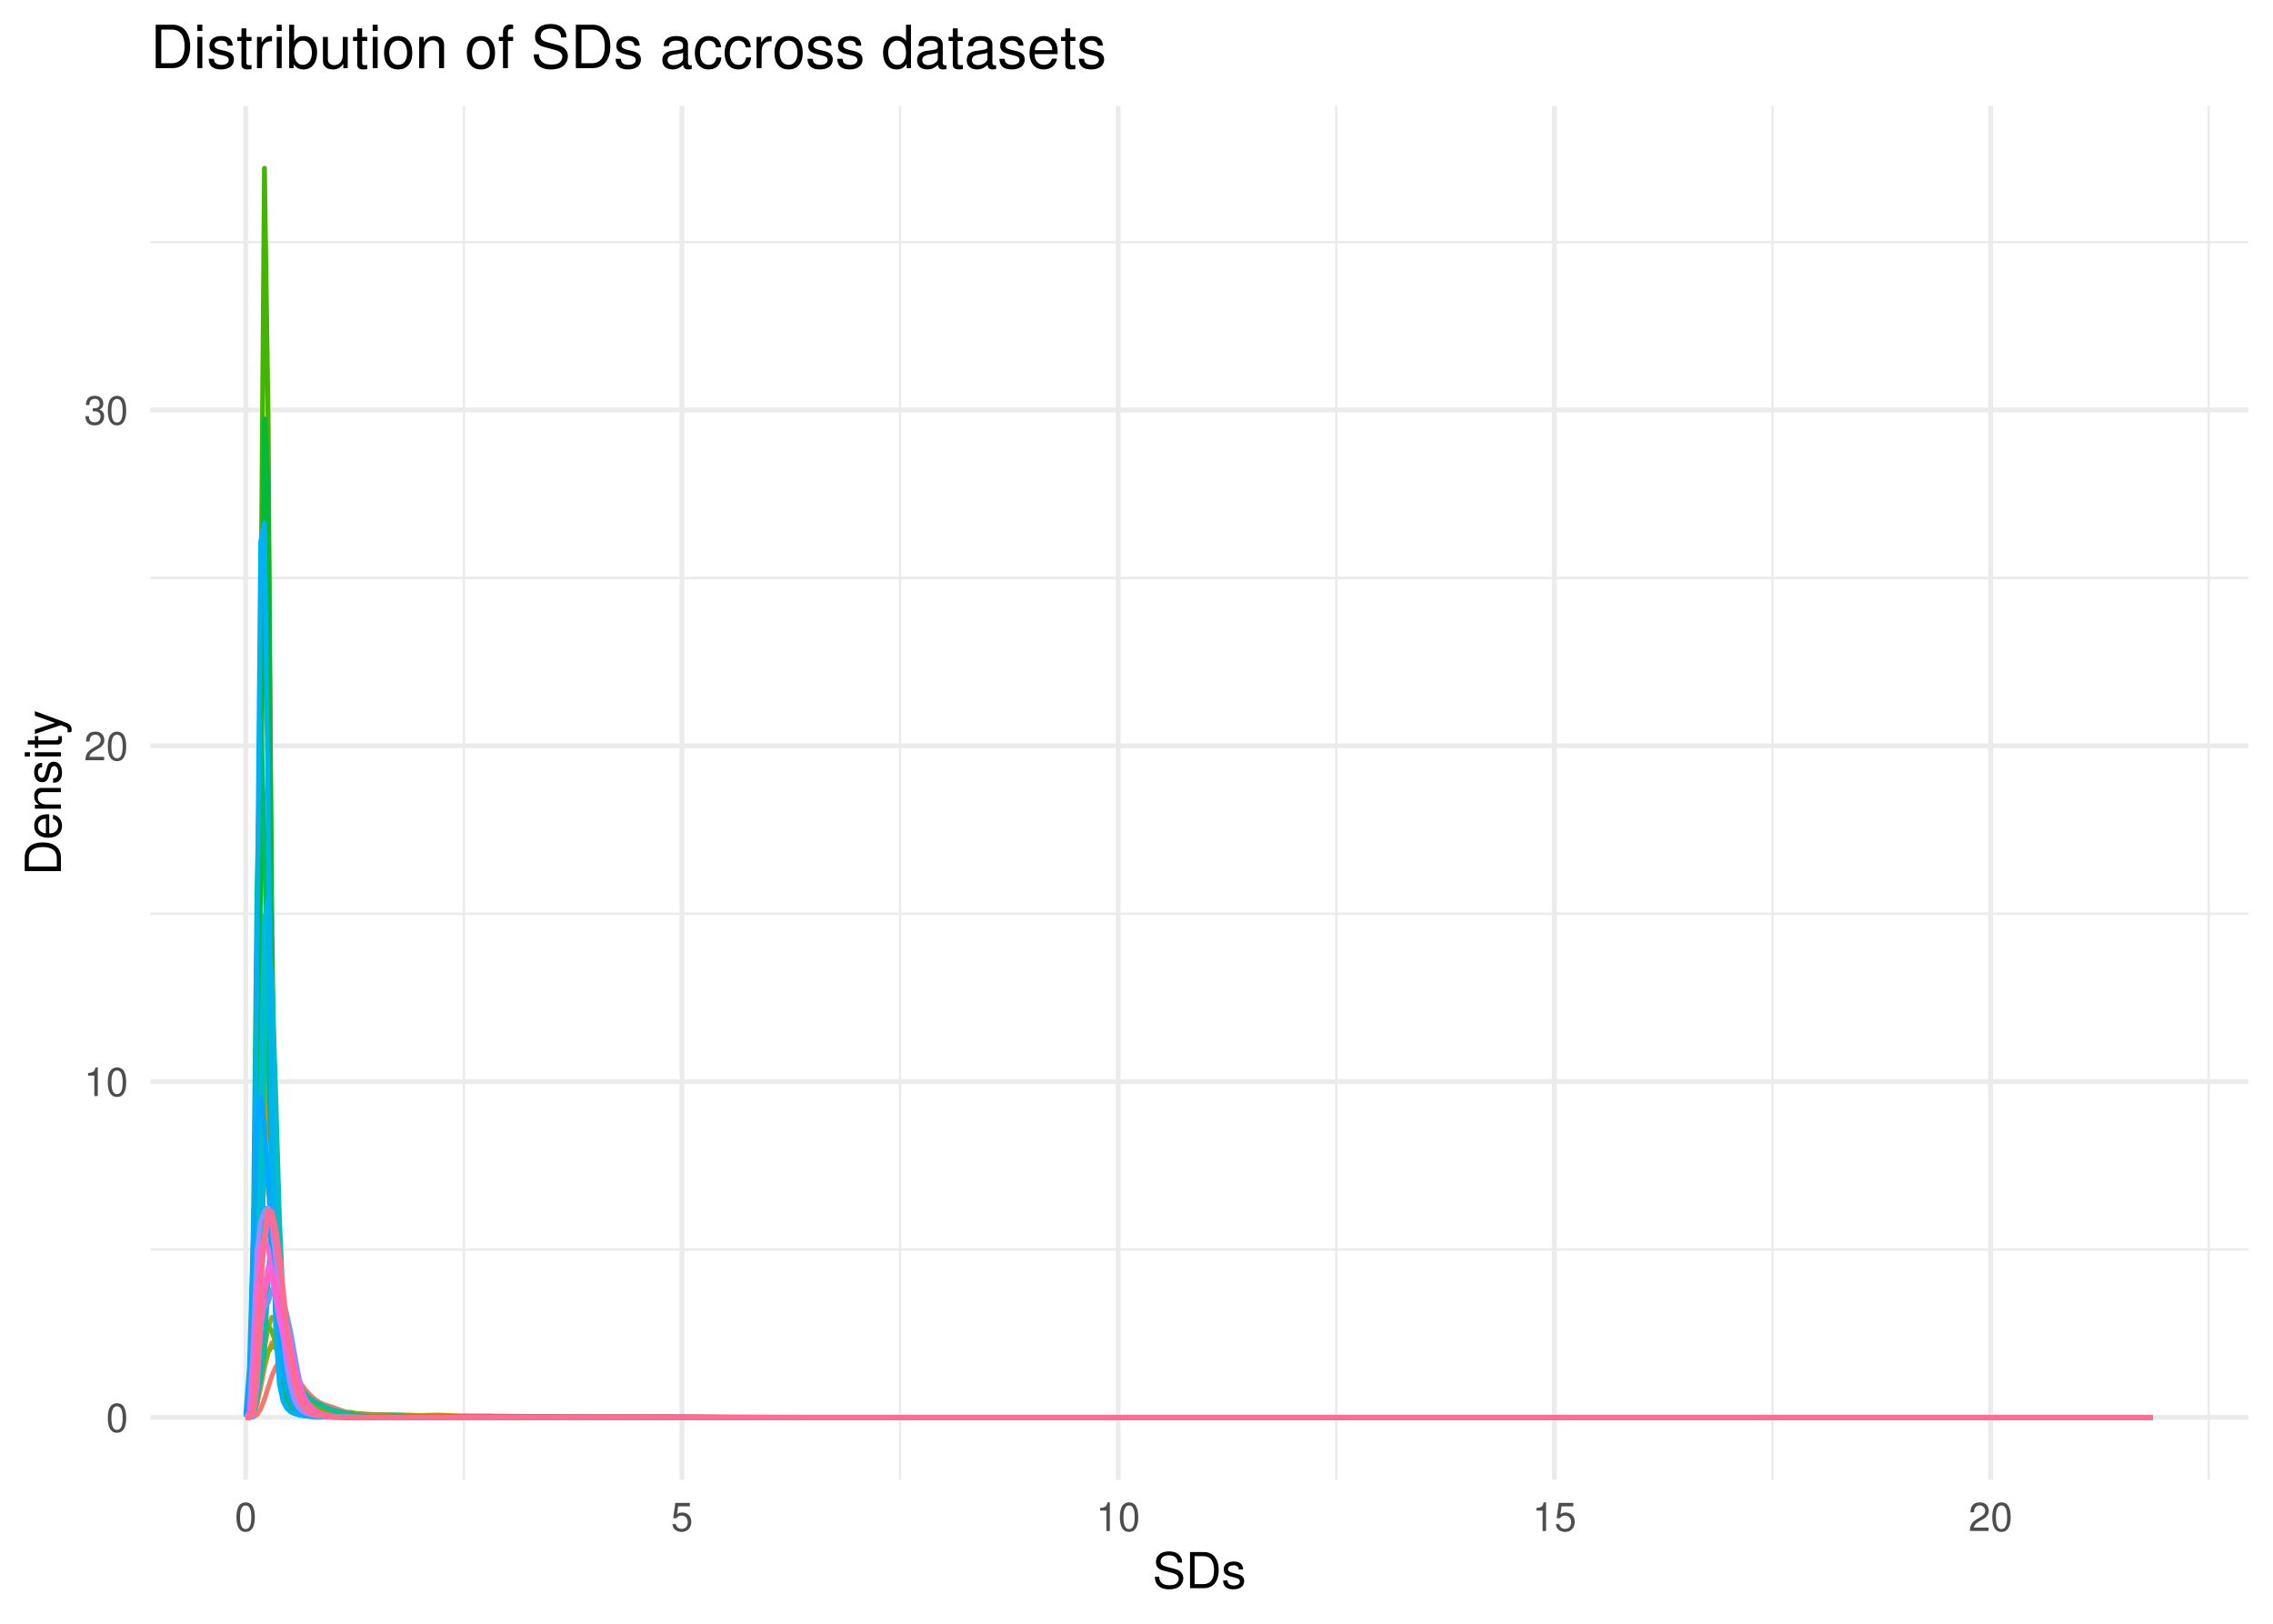 <?xml version="1.0" encoding="UTF-8"?>
<svg xmlns="http://www.w3.org/2000/svg" xmlns:xlink="http://www.w3.org/1999/xlink" width="504pt" height="360pt" viewBox="0 0 504 360" version="1.1">
<defs>
<g>
<symbol overflow="visible" id="glyph0-0">
<path style="stroke:none;" d=""/>
</symbol>
<symbol overflow="visible" id="glyph0-1">
<path style="stroke:none;" d="M 2.422 -6.359 C 1.844 -6.359 1.312 -6.094 0.984 -5.672 C 0.578 -5.109 0.375 -4.25 0.375 -3.078 C 0.375 -0.938 1.078 0.203 2.422 0.203 C 3.734 0.203 4.453 -0.938 4.453 -3.031 C 4.453 -4.25 4.266 -5.078 3.859 -5.672 C 3.531 -6.109 3.016 -6.359 2.422 -6.359 Z M 2.422 -5.672 C 3.25 -5.672 3.672 -4.828 3.672 -3.094 C 3.672 -1.281 3.266 -0.438 2.406 -0.438 C 1.578 -0.438 1.172 -1.312 1.172 -3.062 C 1.172 -4.828 1.578 -5.672 2.422 -5.672 Z M 2.422 -5.672 "/>
</symbol>
<symbol overflow="visible" id="glyph0-2">
<path style="stroke:none;" d="M 2.281 -4.531 L 2.281 0 L 3.047 0 L 3.047 -6.359 L 2.547 -6.359 C 2.266 -5.391 2.094 -5.25 0.891 -5.094 L 0.891 -4.531 Z M 2.281 -4.531 "/>
</symbol>
<symbol overflow="visible" id="glyph0-3">
<path style="stroke:none;" d="M 4.453 -0.766 L 1.172 -0.766 C 1.25 -1.297 1.531 -1.625 2.297 -2.094 L 3.172 -2.594 C 4.047 -3.062 4.5 -3.719 4.5 -4.5 C 4.5 -5.031 4.281 -5.531 3.922 -5.875 C 3.547 -6.203 3.094 -6.359 2.5 -6.359 C 1.703 -6.359 1.125 -6.078 0.781 -5.531 C 0.547 -5.203 0.453 -4.797 0.438 -4.156 L 1.219 -4.156 C 1.234 -4.594 1.297 -4.844 1.406 -5.062 C 1.594 -5.438 2 -5.688 2.469 -5.688 C 3.172 -5.688 3.703 -5.172 3.703 -4.484 C 3.703 -3.969 3.406 -3.531 2.859 -3.219 L 2.047 -2.75 C 0.75 -2 0.375 -1.406 0.297 -0.016 L 4.453 -0.016 Z M 4.453 -0.766 "/>
</symbol>
<symbol overflow="visible" id="glyph0-4">
<path style="stroke:none;" d="M 1.938 -2.922 L 2.359 -2.922 C 3.203 -2.922 3.656 -2.531 3.656 -1.766 C 3.656 -0.969 3.172 -0.484 2.375 -0.484 C 1.516 -0.484 1.109 -0.922 1.062 -1.844 L 0.281 -1.844 C 0.312 -1.344 0.406 -1 0.547 -0.719 C 0.875 -0.109 1.484 0.203 2.344 0.203 C 3.625 0.203 4.453 -0.578 4.453 -1.781 C 4.453 -2.594 4.141 -3.031 3.391 -3.297 C 3.969 -3.531 4.266 -3.969 4.266 -4.609 C 4.266 -5.703 3.547 -6.359 2.359 -6.359 C 1.109 -6.359 0.438 -5.656 0.406 -4.312 L 1.188 -4.312 C 1.203 -4.703 1.234 -4.922 1.328 -5.109 C 1.5 -5.469 1.891 -5.688 2.375 -5.688 C 3.062 -5.688 3.469 -5.266 3.469 -4.578 C 3.469 -4.141 3.312 -3.859 2.969 -3.719 C 2.766 -3.625 2.484 -3.594 1.938 -3.578 Z M 1.938 -2.922 "/>
</symbol>
<symbol overflow="visible" id="glyph0-5">
<path style="stroke:none;" d="M 4.188 -6.234 L 0.969 -6.234 L 0.5 -2.844 L 1.219 -2.844 C 1.578 -3.266 1.875 -3.422 2.359 -3.422 C 3.203 -3.422 3.719 -2.844 3.719 -1.922 C 3.719 -1.031 3.203 -0.484 2.359 -0.484 C 1.688 -0.484 1.266 -0.828 1.078 -1.531 L 0.312 -1.531 C 0.406 -1.016 0.5 -0.781 0.688 -0.547 C 1.031 -0.078 1.672 0.203 2.375 0.203 C 3.641 0.203 4.516 -0.719 4.516 -2.031 C 4.516 -3.266 3.688 -4.109 2.5 -4.109 C 2.062 -4.109 1.703 -4 1.344 -3.734 L 1.594 -5.469 L 4.188 -5.469 Z M 4.188 -6.234 "/>
</symbol>
<symbol overflow="visible" id="glyph1-0">
<path style="stroke:none;" d=""/>
</symbol>
<symbol overflow="visible" id="glyph1-1">
<path style="stroke:none;" d="M 6.562 -5.672 C 6.562 -6.219 6.516 -6.375 6.344 -6.75 C 5.906 -7.672 4.969 -8.156 3.625 -8.156 C 1.859 -8.156 0.766 -7.25 0.766 -5.797 C 0.766 -4.812 1.281 -4.203 2.344 -3.922 L 4.328 -3.406 C 5.359 -3.141 5.812 -2.734 5.812 -2.094 C 5.812 -1.672 5.578 -1.234 5.234 -0.984 C 4.922 -0.766 4.406 -0.656 3.766 -0.656 C 2.875 -0.656 2.297 -0.859 1.906 -1.312 C 1.609 -1.672 1.484 -2.062 1.5 -2.547 L 0.531 -2.547 C 0.531 -1.812 0.688 -1.328 1 -0.891 C 1.547 -0.125 2.469 0.25 3.703 0.25 C 4.656 0.25 5.438 0.031 5.953 -0.359 C 6.484 -0.797 6.828 -1.5 6.828 -2.203 C 6.828 -3.188 6.219 -3.922 5.125 -4.219 L 3.109 -4.75 C 2.141 -5.016 1.797 -5.328 1.797 -5.938 C 1.797 -6.75 2.516 -7.297 3.594 -7.297 C 4.859 -7.297 5.578 -6.719 5.594 -5.672 Z M 6.562 -5.672 "/>
</symbol>
<symbol overflow="visible" id="glyph1-2">
<path style="stroke:none;" d="M 0.984 0 L 4.062 0 C 6.094 0 7.344 -1.516 7.344 -4.016 C 7.344 -6.5 6.109 -8.016 4.062 -8.016 L 0.984 -8.016 Z M 2 -0.906 L 2 -7.109 L 3.891 -7.109 C 5.484 -7.109 6.312 -6.047 6.312 -4 C 6.312 -1.969 5.484 -0.906 3.891 -0.906 Z M 2 -0.906 "/>
</symbol>
<symbol overflow="visible" id="glyph1-3">
<path style="stroke:none;" d="M 4.812 -4.156 C 4.812 -5.297 4.062 -5.922 2.734 -5.922 C 1.391 -5.922 0.516 -5.234 0.516 -4.172 C 0.516 -3.266 0.984 -2.844 2.344 -2.516 L 3.203 -2.297 C 3.844 -2.141 4.094 -1.906 4.094 -1.5 C 4.094 -0.953 3.547 -0.594 2.75 -0.594 C 2.25 -0.594 1.844 -0.734 1.609 -0.984 C 1.469 -1.141 1.391 -1.312 1.344 -1.719 L 0.375 -1.719 C 0.422 -0.391 1.172 0.25 2.672 0.25 C 4.125 0.25 5.047 -0.469 5.047 -1.578 C 5.047 -2.438 4.562 -2.906 3.422 -3.172 L 2.547 -3.391 C 1.797 -3.562 1.469 -3.812 1.469 -4.219 C 1.469 -4.75 1.953 -5.078 2.688 -5.078 C 3.438 -5.078 3.828 -4.766 3.844 -4.156 Z M 4.812 -4.156 "/>
</symbol>
<symbol overflow="visible" id="glyph2-0">
<path style="stroke:none;" d=""/>
</symbol>
<symbol overflow="visible" id="glyph2-1">
<path style="stroke:none;" d="M 0 -0.984 L 0 -4.062 C 0 -6.094 -1.516 -7.344 -4.016 -7.344 C -6.5 -7.344 -8.016 -6.109 -8.016 -4.062 L -8.016 -0.984 Z M -0.906 -2 L -7.109 -2 L -7.109 -3.891 C -7.109 -5.484 -6.047 -6.312 -4 -6.312 C -1.969 -6.312 -0.906 -5.484 -0.906 -3.891 Z M -0.906 -2 "/>
</symbol>
<symbol overflow="visible" id="glyph2-2">
<path style="stroke:none;" d="M -2.578 -5.641 C -3.453 -5.641 -3.984 -5.578 -4.406 -5.406 C -5.359 -5.031 -5.922 -4.156 -5.922 -3.078 C -5.922 -1.469 -4.703 -0.438 -2.812 -0.438 C -0.906 -0.438 0.25 -1.438 0.25 -3.062 C 0.25 -4.375 -0.5 -5.297 -1.75 -5.516 L -1.75 -4.594 C -0.984 -4.344 -0.594 -3.828 -0.594 -3.094 C -0.594 -2.516 -0.859 -2.016 -1.344 -1.703 C -1.672 -1.484 -2 -1.406 -2.578 -1.391 Z M -3.328 -1.422 C -4.391 -1.5 -5.078 -2.141 -5.078 -3.062 C -5.078 -4 -4.359 -4.656 -3.328 -4.656 Z M -3.328 -1.422 "/>
</symbol>
<symbol overflow="visible" id="glyph2-3">
<path style="stroke:none;" d="M -5.766 -0.766 L 0 -0.766 L 0 -1.688 L -3.172 -1.688 C -4.359 -1.688 -5.125 -2.312 -5.125 -3.25 C -5.125 -3.984 -4.688 -4.438 -4 -4.438 L 0 -4.438 L 0 -5.359 L -4.359 -5.359 C -5.312 -5.359 -5.922 -4.641 -5.922 -3.531 C -5.922 -2.672 -5.594 -2.125 -4.797 -1.609 L -5.766 -1.609 Z M -5.766 -0.766 "/>
</symbol>
<symbol overflow="visible" id="glyph2-4">
<path style="stroke:none;" d="M -4.156 -4.812 C -5.297 -4.812 -5.922 -4.062 -5.922 -2.734 C -5.922 -1.391 -5.234 -0.516 -4.172 -0.516 C -3.266 -0.516 -2.844 -0.984 -2.516 -2.344 L -2.297 -3.203 C -2.141 -3.844 -1.906 -4.094 -1.5 -4.094 C -0.953 -4.094 -0.594 -3.547 -0.594 -2.75 C -0.594 -2.25 -0.734 -1.844 -0.984 -1.609 C -1.141 -1.469 -1.312 -1.391 -1.719 -1.344 L -1.719 -0.375 C -0.391 -0.422 0.25 -1.172 0.25 -2.672 C 0.25 -4.125 -0.469 -5.047 -1.578 -5.047 C -2.438 -5.047 -2.906 -4.562 -3.172 -3.422 L -3.391 -2.547 C -3.562 -1.797 -3.812 -1.469 -4.219 -1.469 C -4.75 -1.469 -5.078 -1.953 -5.078 -2.688 C -5.078 -3.438 -4.766 -3.828 -4.156 -3.844 Z M -4.156 -4.812 "/>
</symbol>
<symbol overflow="visible" id="glyph2-5">
<path style="stroke:none;" d="M -5.766 -1.656 L -5.766 -0.734 L 0 -0.734 L 0 -1.656 Z M -8.016 -1.656 L -8.016 -0.719 L -6.859 -0.719 L -6.859 -1.656 Z M -8.016 -1.656 "/>
</symbol>
<symbol overflow="visible" id="glyph2-6">
<path style="stroke:none;" d="M -5.766 -2.797 L -5.766 -1.844 L -7.344 -1.844 L -7.344 -0.938 L -5.766 -0.938 L -5.766 -0.156 L -5.016 -0.156 L -5.016 -0.938 L -0.656 -0.938 C -0.062 -0.938 0.25 -1.328 0.25 -2.047 C 0.25 -2.281 0.234 -2.484 0.172 -2.797 L -0.594 -2.797 C -0.562 -2.656 -0.547 -2.547 -0.547 -2.359 C -0.547 -1.953 -0.656 -1.844 -1.062 -1.844 L -5.016 -1.844 L -5.016 -2.797 Z M -5.766 -2.797 "/>
</symbol>
<symbol overflow="visible" id="glyph2-7">
<path style="stroke:none;" d="M -5.766 -4.266 L -1.281 -2.672 L -5.766 -1.203 L -5.766 -0.219 L 0.016 -2.172 L 0.938 -1.812 C 1.344 -1.656 1.5 -1.469 1.5 -1.078 C 1.5 -0.922 1.469 -0.797 1.438 -0.594 L 2.25 -0.594 C 2.359 -0.781 2.391 -0.969 2.391 -1.203 C 2.391 -1.5 2.297 -1.828 2.125 -2.062 C 1.906 -2.359 1.672 -2.516 1.203 -2.688 L -5.766 -5.266 Z M -5.766 -4.266 "/>
</symbol>
<symbol overflow="visible" id="glyph3-0">
<path style="stroke:none;" d=""/>
</symbol>
<symbol overflow="visible" id="glyph3-1">
<path style="stroke:none;" d="M 1.172 0 L 4.891 0 C 7.312 0 8.812 -1.828 8.812 -4.812 C 8.812 -7.797 7.328 -9.625 4.891 -9.625 L 1.172 -9.625 Z M 2.406 -1.078 L 2.406 -8.547 L 4.672 -8.547 C 6.578 -8.547 7.578 -7.266 7.578 -4.812 C 7.578 -2.359 6.578 -1.078 4.672 -1.078 Z M 2.406 -1.078 "/>
</symbol>
<symbol overflow="visible" id="glyph3-2">
<path style="stroke:none;" d="M 1.984 -6.922 L 0.891 -6.922 L 0.891 0 L 1.984 0 Z M 1.984 -9.625 L 0.875 -9.625 L 0.875 -8.234 L 1.984 -8.234 Z M 1.984 -9.625 "/>
</symbol>
<symbol overflow="visible" id="glyph3-3">
<path style="stroke:none;" d="M 5.781 -4.984 C 5.766 -6.344 4.875 -7.109 3.281 -7.109 C 1.656 -7.109 0.625 -6.281 0.625 -5 C 0.625 -3.922 1.172 -3.406 2.812 -3.016 L 3.844 -2.766 C 4.609 -2.578 4.906 -2.297 4.906 -1.812 C 4.906 -1.156 4.266 -0.719 3.297 -0.719 C 2.703 -0.719 2.203 -0.891 1.922 -1.172 C 1.75 -1.375 1.672 -1.578 1.609 -2.062 L 0.453 -2.062 C 0.5 -0.469 1.406 0.297 3.203 0.297 C 4.953 0.297 6.062 -0.547 6.062 -1.891 C 6.062 -2.922 5.484 -3.484 4.109 -3.812 L 3.047 -4.062 C 2.156 -4.281 1.766 -4.562 1.766 -5.062 C 1.766 -5.703 2.344 -6.094 3.234 -6.094 C 4.125 -6.094 4.594 -5.719 4.625 -4.984 Z M 5.781 -4.984 "/>
</symbol>
<symbol overflow="visible" id="glyph3-4">
<path style="stroke:none;" d="M 3.359 -6.922 L 2.219 -6.922 L 2.219 -8.812 L 1.125 -8.812 L 1.125 -6.922 L 0.188 -6.922 L 0.188 -6.016 L 1.125 -6.016 L 1.125 -0.797 C 1.125 -0.078 1.594 0.297 2.453 0.297 C 2.75 0.297 2.984 0.281 3.359 0.219 L 3.359 -0.719 C 3.188 -0.672 3.047 -0.656 2.828 -0.656 C 2.344 -0.656 2.219 -0.797 2.219 -1.281 L 2.219 -6.016 L 3.359 -6.016 Z M 3.359 -6.922 "/>
</symbol>
<symbol overflow="visible" id="glyph3-5">
<path style="stroke:none;" d="M 0.906 -6.922 L 0.906 0 L 2.016 0 L 2.016 -3.594 C 2.031 -5.25 2.719 -6 4.234 -5.953 L 4.234 -7.078 C 4.047 -7.109 3.953 -7.109 3.812 -7.109 C 3.109 -7.109 2.562 -6.688 1.922 -5.672 L 1.922 -6.922 Z M 0.906 -6.922 "/>
</symbol>
<symbol overflow="visible" id="glyph3-6">
<path style="stroke:none;" d="M 0.719 -9.625 L 0.719 0 L 1.703 0 L 1.703 -0.891 C 2.234 -0.078 2.938 0.297 3.891 0.297 C 5.719 0.297 6.906 -1.188 6.906 -3.484 C 6.906 -5.734 5.781 -7.109 3.953 -7.109 C 3 -7.109 2.328 -6.766 1.812 -5.984 L 1.812 -9.625 Z M 3.734 -6.094 C 4.969 -6.094 5.75 -5.016 5.75 -3.359 C 5.75 -1.797 4.938 -0.719 3.734 -0.719 C 2.562 -0.719 1.812 -1.781 1.812 -3.406 C 1.812 -5.031 2.562 -6.094 3.734 -6.094 Z M 3.734 -6.094 "/>
</symbol>
<symbol overflow="visible" id="glyph3-7">
<path style="stroke:none;" d="M 6.359 0 L 6.359 -6.922 L 5.266 -6.922 L 5.266 -3 C 5.266 -1.578 4.531 -0.656 3.375 -0.656 C 2.516 -0.656 1.953 -1.188 1.953 -2.016 L 1.953 -6.922 L 0.859 -6.922 L 0.859 -1.578 C 0.859 -0.438 1.719 0.297 3.062 0.297 C 4.078 0.297 4.734 -0.047 5.375 -0.969 L 5.375 0 Z M 6.359 0 "/>
</symbol>
<symbol overflow="visible" id="glyph3-8">
<path style="stroke:none;" d="M 3.594 -7.109 C 1.641 -7.109 0.469 -5.734 0.469 -3.406 C 0.469 -1.062 1.641 0.297 3.609 0.297 C 5.562 0.297 6.734 -1.078 6.734 -3.359 C 6.734 -5.75 5.594 -7.109 3.594 -7.109 Z M 3.609 -6.094 C 4.844 -6.094 5.578 -5.078 5.578 -3.359 C 5.578 -1.734 4.812 -0.719 3.609 -0.719 C 2.375 -0.719 1.625 -1.734 1.625 -3.406 C 1.625 -5.078 2.375 -6.094 3.609 -6.094 Z M 3.609 -6.094 "/>
</symbol>
<symbol overflow="visible" id="glyph3-9">
<path style="stroke:none;" d="M 0.922 -6.922 L 0.922 0 L 2.031 0 L 2.031 -3.812 C 2.031 -5.234 2.766 -6.156 3.906 -6.156 C 4.781 -6.156 5.328 -5.625 5.328 -4.797 L 5.328 0 L 6.438 0 L 6.438 -5.234 C 6.438 -6.375 5.578 -7.109 4.234 -7.109 C 3.203 -7.109 2.547 -6.719 1.938 -5.75 L 1.938 -6.922 Z M 0.922 -6.922 "/>
</symbol>
<symbol overflow="visible" id="glyph3-10">
<path style="stroke:none;" d=""/>
</symbol>
<symbol overflow="visible" id="glyph3-11">
<path style="stroke:none;" d="M 3.406 -6.922 L 2.25 -6.922 L 2.25 -8 C 2.25 -8.469 2.516 -8.703 3.031 -8.703 C 3.109 -8.703 3.156 -8.703 3.406 -8.688 L 3.406 -9.594 C 3.156 -9.656 3.016 -9.672 2.781 -9.672 C 1.766 -9.672 1.156 -9.078 1.156 -8.094 L 1.156 -6.922 L 0.234 -6.922 L 0.234 -6.016 L 1.156 -6.016 L 1.156 0 L 2.25 0 L 2.25 -6.016 L 3.406 -6.016 Z M 3.406 -6.922 "/>
</symbol>
<symbol overflow="visible" id="glyph3-12">
<path style="stroke:none;" d="M 7.875 -6.797 C 7.875 -7.453 7.828 -7.641 7.625 -8.094 C 7.094 -9.203 5.969 -9.781 4.344 -9.781 C 2.234 -9.781 0.922 -8.703 0.922 -6.953 C 0.922 -5.781 1.547 -5.047 2.812 -4.719 L 5.203 -4.078 C 6.438 -3.766 6.969 -3.281 6.969 -2.516 C 6.969 -2 6.688 -1.484 6.281 -1.188 C 5.906 -0.906 5.297 -0.781 4.516 -0.781 C 3.453 -0.781 2.766 -1.031 2.297 -1.578 C 1.938 -2 1.781 -2.469 1.797 -3.062 L 0.641 -3.062 C 0.641 -2.172 0.812 -1.594 1.203 -1.062 C 1.859 -0.156 2.969 0.297 4.438 0.297 C 5.578 0.297 6.516 0.047 7.141 -0.438 C 7.797 -0.953 8.203 -1.812 8.203 -2.641 C 8.203 -3.828 7.453 -4.703 6.156 -5.062 L 3.734 -5.703 C 2.578 -6.016 2.156 -6.391 2.156 -7.125 C 2.156 -8.109 3.016 -8.75 4.297 -8.75 C 5.828 -8.75 6.688 -8.062 6.703 -6.797 Z M 7.875 -6.797 "/>
</symbol>
<symbol overflow="visible" id="glyph3-13">
<path style="stroke:none;" d="M 7.062 -0.641 C 6.938 -0.625 6.891 -0.625 6.828 -0.625 C 6.438 -0.625 6.234 -0.812 6.234 -1.156 L 6.234 -5.234 C 6.234 -6.453 5.328 -7.109 3.625 -7.109 C 2.609 -7.109 1.812 -6.828 1.328 -6.312 C 1.016 -5.953 0.891 -5.562 0.859 -4.875 L 1.969 -4.875 C 2.062 -5.719 2.562 -6.094 3.594 -6.094 C 4.594 -6.094 5.141 -5.734 5.141 -5.062 L 5.141 -4.781 C 5.125 -4.297 4.891 -4.125 3.984 -4.016 C 2.422 -3.812 2.188 -3.766 1.766 -3.594 C 0.969 -3.25 0.547 -2.641 0.547 -1.75 C 0.547 -0.484 1.422 0.297 2.828 0.297 C 3.703 0.297 4.391 0 5.172 -0.719 C 5.25 0 5.594 0.297 6.312 0.297 C 6.547 0.297 6.688 0.281 7.062 0.188 Z M 5.141 -2.172 C 5.141 -1.812 5.031 -1.578 4.703 -1.281 C 4.25 -0.875 3.703 -0.656 3.062 -0.656 C 2.203 -0.656 1.703 -1.062 1.703 -1.766 C 1.703 -2.5 2.172 -2.859 3.359 -3.031 C 4.547 -3.188 4.766 -3.25 5.141 -3.422 Z M 5.141 -2.172 "/>
</symbol>
<symbol overflow="visible" id="glyph3-14">
<path style="stroke:none;" d="M 6.219 -4.594 C 6.172 -5.266 6.016 -5.703 5.75 -6.094 C 5.281 -6.734 4.453 -7.109 3.484 -7.109 C 1.609 -7.109 0.406 -5.641 0.406 -3.344 C 0.406 -1.109 1.594 0.297 3.469 0.297 C 5.125 0.297 6.172 -0.688 6.297 -2.375 L 5.188 -2.375 C 5 -1.266 4.438 -0.719 3.5 -0.719 C 2.281 -0.719 1.562 -1.703 1.562 -3.344 C 1.562 -5.062 2.266 -6.094 3.469 -6.094 C 4.391 -6.094 4.984 -5.562 5.109 -4.594 Z M 6.219 -4.594 "/>
</symbol>
<symbol overflow="visible" id="glyph3-15">
<path style="stroke:none;" d="M 6.531 -9.625 L 5.438 -9.625 L 5.438 -6.047 C 4.984 -6.75 4.234 -7.109 3.312 -7.109 C 1.516 -7.109 0.344 -5.672 0.344 -3.469 C 0.344 -1.141 1.484 0.297 3.359 0.297 C 4.297 0.297 4.969 -0.047 5.562 -0.906 L 5.562 0 L 6.531 0 Z M 3.5 -6.094 C 4.688 -6.094 5.438 -5.047 5.438 -3.375 C 5.438 -1.781 4.672 -0.719 3.516 -0.719 C 2.297 -0.719 1.484 -1.797 1.484 -3.406 C 1.484 -5.016 2.297 -6.094 3.5 -6.094 Z M 3.5 -6.094 "/>
</symbol>
<symbol overflow="visible" id="glyph3-16">
<path style="stroke:none;" d="M 6.766 -3.094 C 6.766 -4.141 6.688 -4.781 6.5 -5.297 C 6.047 -6.438 4.984 -7.109 3.703 -7.109 C 1.766 -7.109 0.531 -5.656 0.531 -3.359 C 0.531 -1.078 1.719 0.297 3.672 0.297 C 5.25 0.297 6.344 -0.594 6.625 -2.094 L 5.516 -2.094 C 5.219 -1.188 4.594 -0.719 3.703 -0.719 C 3.016 -0.719 2.422 -1.031 2.047 -1.609 C 1.781 -2 1.688 -2.406 1.672 -3.094 Z M 1.703 -3.984 C 1.797 -5.266 2.578 -6.094 3.688 -6.094 C 4.812 -6.094 5.578 -5.234 5.578 -3.984 Z M 1.703 -3.984 "/>
</symbol>
</g>
<clipPath id="clip1">
  <path d="M 33.352 276 L 498.52 276 L 498.52 278 L 33.352 278 Z M 33.352 276 "/>
</clipPath>
<clipPath id="clip2">
  <path d="M 33.352 202 L 498.52 202 L 498.52 203 L 33.352 203 Z M 33.352 202 "/>
</clipPath>
<clipPath id="clip3">
  <path d="M 33.352 127 L 498.52 127 L 498.52 129 L 33.352 129 Z M 33.352 127 "/>
</clipPath>
<clipPath id="clip4">
  <path d="M 33.352 53 L 498.52 53 L 498.52 54 L 33.352 54 Z M 33.352 53 "/>
</clipPath>
<clipPath id="clip5">
  <path d="M 102 23.461 L 104 23.461 L 104 328.102 L 102 328.102 Z M 102 23.461 "/>
</clipPath>
<clipPath id="clip6">
  <path d="M 199 23.461 L 200 23.461 L 200 328.102 L 199 328.102 Z M 199 23.461 "/>
</clipPath>
<clipPath id="clip7">
  <path d="M 296 23.461 L 297 23.461 L 297 328.102 L 296 328.102 Z M 296 23.461 "/>
</clipPath>
<clipPath id="clip8">
  <path d="M 392 23.461 L 394 23.461 L 394 328.102 L 392 328.102 Z M 392 23.461 "/>
</clipPath>
<clipPath id="clip9">
  <path d="M 489 23.461 L 491 23.461 L 491 328.102 L 489 328.102 Z M 489 23.461 "/>
</clipPath>
<clipPath id="clip10">
  <path d="M 33.352 313 L 498.52 313 L 498.52 315 L 33.352 315 Z M 33.352 313 "/>
</clipPath>
<clipPath id="clip11">
  <path d="M 33.352 239 L 498.52 239 L 498.52 241 L 33.352 241 Z M 33.352 239 "/>
</clipPath>
<clipPath id="clip12">
  <path d="M 33.352 164 L 498.52 164 L 498.52 166 L 33.352 166 Z M 33.352 164 "/>
</clipPath>
<clipPath id="clip13">
  <path d="M 33.352 90 L 498.52 90 L 498.52 92 L 33.352 92 Z M 33.352 90 "/>
</clipPath>
<clipPath id="clip14">
  <path d="M 53 23.461 L 56 23.461 L 56 328.102 L 53 328.102 Z M 53 23.461 "/>
</clipPath>
<clipPath id="clip15">
  <path d="M 150 23.461 L 152 23.461 L 152 328.102 L 150 328.102 Z M 150 23.461 "/>
</clipPath>
<clipPath id="clip16">
  <path d="M 247 23.461 L 249 23.461 L 249 328.102 L 247 328.102 Z M 247 23.461 "/>
</clipPath>
<clipPath id="clip17">
  <path d="M 344 23.461 L 346 23.461 L 346 328.102 L 344 328.102 Z M 344 23.461 "/>
</clipPath>
<clipPath id="clip18">
  <path d="M 440 23.461 L 442 23.461 L 442 328.102 L 440 328.102 Z M 440 23.461 "/>
</clipPath>
</defs>
<g id="surface29">
<rect x="0" y="0" width="504" height="360" style="fill:rgb(100%,100%,100%);fill-opacity:1;stroke:none;"/>
<g clip-path="url(#clip1)" clip-rule="nonzero">
<path style="fill:none;stroke-width:0.533;stroke-linecap:butt;stroke-linejoin:round;stroke:rgb(92.157%,92.157%,92.157%);stroke-opacity:1;stroke-miterlimit:10;" d="M 33.352 277.027 L 498.52 277.027 "/>
</g>
<g clip-path="url(#clip2)" clip-rule="nonzero">
<path style="fill:none;stroke-width:0.533;stroke-linecap:butt;stroke-linejoin:round;stroke:rgb(92.157%,92.157%,92.157%);stroke-opacity:1;stroke-miterlimit:10;" d="M 33.352 202.578 L 498.52 202.578 "/>
</g>
<g clip-path="url(#clip3)" clip-rule="nonzero">
<path style="fill:none;stroke-width:0.533;stroke-linecap:butt;stroke-linejoin:round;stroke:rgb(92.157%,92.157%,92.157%);stroke-opacity:1;stroke-miterlimit:10;" d="M 33.352 128.133 L 498.52 128.133 "/>
</g>
<g clip-path="url(#clip4)" clip-rule="nonzero">
<path style="fill:none;stroke-width:0.533;stroke-linecap:butt;stroke-linejoin:round;stroke:rgb(92.157%,92.157%,92.157%);stroke-opacity:1;stroke-miterlimit:10;" d="M 33.352 53.684 L 498.52 53.684 "/>
</g>
<g clip-path="url(#clip5)" clip-rule="nonzero">
<path style="fill:none;stroke-width:0.533;stroke-linecap:butt;stroke-linejoin:round;stroke:rgb(92.157%,92.157%,92.157%);stroke-opacity:1;stroke-miterlimit:10;" d="M 102.859 328.098 L 102.859 23.461 "/>
</g>
<g clip-path="url(#clip6)" clip-rule="nonzero">
<path style="fill:none;stroke-width:0.533;stroke-linecap:butt;stroke-linejoin:round;stroke:rgb(92.157%,92.157%,92.157%);stroke-opacity:1;stroke-miterlimit:10;" d="M 199.578 328.098 L 199.578 23.461 "/>
</g>
<g clip-path="url(#clip7)" clip-rule="nonzero">
<path style="fill:none;stroke-width:0.533;stroke-linecap:butt;stroke-linejoin:round;stroke:rgb(92.157%,92.157%,92.157%);stroke-opacity:1;stroke-miterlimit:10;" d="M 296.297 328.098 L 296.297 23.461 "/>
</g>
<g clip-path="url(#clip8)" clip-rule="nonzero">
<path style="fill:none;stroke-width:0.533;stroke-linecap:butt;stroke-linejoin:round;stroke:rgb(92.157%,92.157%,92.157%);stroke-opacity:1;stroke-miterlimit:10;" d="M 393.02 328.098 L 393.02 23.461 "/>
</g>
<g clip-path="url(#clip9)" clip-rule="nonzero">
<path style="fill:none;stroke-width:0.533;stroke-linecap:butt;stroke-linejoin:round;stroke:rgb(92.157%,92.157%,92.157%);stroke-opacity:1;stroke-miterlimit:10;" d="M 489.738 328.098 L 489.738 23.461 "/>
</g>
<g clip-path="url(#clip10)" clip-rule="nonzero">
<path style="fill:none;stroke-width:1.067;stroke-linecap:butt;stroke-linejoin:round;stroke:rgb(92.157%,92.157%,92.157%);stroke-opacity:1;stroke-miterlimit:10;" d="M 33.352 314.25 L 498.52 314.25 "/>
</g>
<g clip-path="url(#clip11)" clip-rule="nonzero">
<path style="fill:none;stroke-width:1.067;stroke-linecap:butt;stroke-linejoin:round;stroke:rgb(92.157%,92.157%,92.157%);stroke-opacity:1;stroke-miterlimit:10;" d="M 33.352 239.805 L 498.52 239.805 "/>
</g>
<g clip-path="url(#clip12)" clip-rule="nonzero">
<path style="fill:none;stroke-width:1.067;stroke-linecap:butt;stroke-linejoin:round;stroke:rgb(92.157%,92.157%,92.157%);stroke-opacity:1;stroke-miterlimit:10;" d="M 33.352 165.355 L 498.52 165.355 "/>
</g>
<g clip-path="url(#clip13)" clip-rule="nonzero">
<path style="fill:none;stroke-width:1.067;stroke-linecap:butt;stroke-linejoin:round;stroke:rgb(92.157%,92.157%,92.157%);stroke-opacity:1;stroke-miterlimit:10;" d="M 33.352 90.906 L 498.52 90.906 "/>
</g>
<g clip-path="url(#clip14)" clip-rule="nonzero">
<path style="fill:none;stroke-width:1.067;stroke-linecap:butt;stroke-linejoin:round;stroke:rgb(92.157%,92.157%,92.157%);stroke-opacity:1;stroke-miterlimit:10;" d="M 54.496 328.098 L 54.496 23.461 "/>
</g>
<g clip-path="url(#clip15)" clip-rule="nonzero">
<path style="fill:none;stroke-width:1.067;stroke-linecap:butt;stroke-linejoin:round;stroke:rgb(92.157%,92.157%,92.157%);stroke-opacity:1;stroke-miterlimit:10;" d="M 151.219 328.098 L 151.219 23.461 "/>
</g>
<g clip-path="url(#clip16)" clip-rule="nonzero">
<path style="fill:none;stroke-width:1.067;stroke-linecap:butt;stroke-linejoin:round;stroke:rgb(92.157%,92.157%,92.157%);stroke-opacity:1;stroke-miterlimit:10;" d="M 247.938 328.098 L 247.938 23.461 "/>
</g>
<g clip-path="url(#clip17)" clip-rule="nonzero">
<path style="fill:none;stroke-width:1.067;stroke-linecap:butt;stroke-linejoin:round;stroke:rgb(92.157%,92.157%,92.157%);stroke-opacity:1;stroke-miterlimit:10;" d="M 344.66 328.098 L 344.66 23.461 "/>
</g>
<g clip-path="url(#clip18)" clip-rule="nonzero">
<path style="fill:none;stroke-width:1.067;stroke-linecap:butt;stroke-linejoin:round;stroke:rgb(92.157%,92.157%,92.157%);stroke-opacity:1;stroke-miterlimit:10;" d="M 441.379 328.098 L 441.379 23.461 "/>
</g>
<path style="fill:none;stroke-width:1.067;stroke-linecap:butt;stroke-linejoin:round;stroke:rgb(97.255%,46.275%,42.745%);stroke-opacity:1;stroke-miterlimit:10;" d="M 54.496 314.25 L 55.324 314.234 L 56.152 314.117 L 56.98 313.629 L 57.809 312.383 L 58.637 310.246 L 59.461 307.59 L 60.289 305.066 L 61.117 303.109 L 61.945 301.91 L 62.773 301.582 L 63.602 302.121 L 64.43 303.164 L 65.254 304.406 L 66.91 307.047 L 67.738 308.133 L 68.566 309.078 L 69.395 309.867 L 70.223 310.523 L 71.047 311.035 L 71.875 311.41 L 72.703 311.676 L 73.531 311.922 L 74.359 312.219 L 75.188 312.527 L 76.012 312.824 L 76.84 313.043 L 77.668 313.199 L 78.496 313.305 L 79.324 313.383 L 80.98 313.523 L 81.805 313.582 L 82.633 313.637 L 83.461 313.633 L 85.945 313.645 L 86.773 313.656 L 87.598 313.66 L 89.254 313.691 L 90.082 313.719 L 90.91 313.742 L 91.738 313.773 L 92.566 313.797 L 93.391 313.816 L 94.219 313.852 L 95.047 313.863 L 95.875 313.859 L 96.703 313.863 L 97.531 313.863 L 98.359 313.871 L 99.184 313.883 L 100.84 313.906 L 101.668 313.91 L 103.324 313.902 L 104.152 313.91 L 104.977 313.922 L 105.805 313.922 L 106.633 313.926 L 107.461 313.914 L 108.289 313.918 L 109.117 313.934 L 109.941 313.953 L 111.598 313.961 L 113.254 313.984 L 114.082 313.992 L 114.91 313.992 L 115.734 314.012 L 116.562 314.027 L 119.047 314.039 L 119.875 314.051 L 120.703 314.059 L 121.527 314.066 L 122.355 314.074 L 123.184 314.078 L 124.012 314.074 L 124.84 314.078 L 126.496 314.094 L 127.32 314.098 L 128.977 314.098 L 129.805 314.102 L 130.633 314.102 L 132.289 314.109 L 133.113 314.113 L 136.426 314.129 L 138.078 314.129 L 138.906 314.133 L 139.734 314.133 L 140.562 314.137 L 142.219 314.152 L 143.047 314.152 L 143.871 314.148 L 144.699 314.148 L 145.527 314.152 L 146.355 314.152 L 148.012 314.168 L 148.84 314.168 L 149.664 314.164 L 151.32 314.18 L 152.148 314.184 L 153.805 314.184 L 154.633 314.188 L 155.457 314.191 L 157.113 314.191 L 158.77 314.199 L 161.25 314.199 L 162.078 314.203 L 163.734 314.203 L 164.562 314.207 L 165.391 314.207 L 166.219 314.211 L 167.043 314.215 L 168.699 314.215 L 169.527 314.211 L 170.355 314.215 L 171.184 314.215 L 172.008 314.219 L 173.664 314.219 L 174.492 314.215 L 176.977 314.227 L 177.801 314.227 L 178.629 314.223 L 179.457 314.227 L 180.285 314.227 L 181.113 314.23 L 181.941 314.227 L 182.77 314.23 L 183.594 314.227 L 184.422 314.227 L 185.25 314.23 L 187.734 314.23 L 188.562 314.234 L 194.355 314.234 L 195.18 314.238 L 197.664 314.238 L 198.492 314.234 L 199.32 314.234 L 200.148 314.238 L 200.973 314.238 L 201.801 314.242 L 202.629 314.242 L 203.457 314.238 L 204.285 314.242 L 205.113 314.242 L 205.938 314.238 L 206.766 314.242 L 212.559 314.242 L 213.387 314.238 L 214.215 314.242 L 217.523 314.242 L 218.352 314.246 L 219.18 314.242 L 225.801 314.242 L 226.629 314.246 L 233.25 314.246 L 234.074 314.242 L 234.902 314.246 L 244.008 314.246 L 244.836 314.25 L 246.488 314.25 L 247.316 314.246 L 252.281 314.246 L 253.109 314.25 L 258.074 314.25 L 258.902 314.246 L 259.73 314.25 L 264.695 314.25 L 265.523 314.246 L 266.352 314.25 L 477.375 314.25 "/>
<path style="fill:none;stroke-width:1.067;stroke-linecap:butt;stroke-linejoin:round;stroke:rgb(93.333%,50.196%,27.059%);stroke-opacity:1;stroke-miterlimit:10;" d="M 54.496 314.25 L 55.324 314.18 L 56.152 313.551 L 56.98 311.367 L 57.809 307.469 L 58.637 303.254 L 59.461 299.867 L 60.289 297.746 L 61.117 297.227 L 61.945 298.086 L 62.773 299.711 L 63.602 301.66 L 64.43 303.695 L 65.254 305.539 L 66.082 307.055 L 66.91 308.332 L 67.738 309.375 L 68.566 310.227 L 69.395 310.918 L 70.223 311.461 L 71.047 311.926 L 71.875 312.312 L 72.703 312.605 L 73.531 312.828 L 74.359 313.035 L 75.188 313.207 L 76.012 313.336 L 76.84 313.449 L 77.668 313.531 L 78.496 313.605 L 80.152 313.723 L 80.98 313.785 L 81.805 313.82 L 82.633 313.855 L 83.461 313.906 L 84.289 313.938 L 85.117 313.957 L 85.945 313.98 L 86.773 313.984 L 87.598 313.984 L 89.254 313.945 L 90.91 313.875 L 91.738 313.848 L 92.566 313.836 L 93.391 313.84 L 94.219 313.863 L 95.047 313.902 L 96.703 313.973 L 97.531 314.004 L 98.359 314.027 L 99.184 314.055 L 100.012 314.066 L 100.84 314.07 L 101.668 314.062 L 102.496 314.07 L 103.324 314.07 L 104.152 314.062 L 104.977 314.055 L 105.805 314.055 L 107.461 314.062 L 109.117 314.078 L 109.941 314.078 L 110.77 314.086 L 111.598 314.082 L 112.426 314.086 L 113.254 314.086 L 114.082 314.09 L 114.91 314.086 L 115.734 314.09 L 116.562 314.074 L 117.391 314.09 L 118.219 314.09 L 119.047 314.094 L 119.875 314.105 L 120.703 314.109 L 121.527 314.117 L 122.355 314.129 L 123.184 314.137 L 124.012 314.141 L 124.84 314.141 L 125.668 314.145 L 126.496 314.152 L 127.32 314.156 L 128.148 314.148 L 128.977 314.164 L 129.805 314.172 L 130.633 314.168 L 133.113 314.168 L 133.941 314.176 L 135.598 314.176 L 137.254 314.184 L 138.078 314.188 L 139.734 314.188 L 140.562 314.191 L 141.391 314.199 L 142.219 314.195 L 143.047 314.203 L 143.871 314.207 L 144.699 314.203 L 146.355 314.203 L 148.012 314.211 L 148.84 314.207 L 149.664 314.211 L 151.32 314.219 L 152.148 314.219 L 153.805 314.211 L 154.633 314.215 L 155.457 314.215 L 156.285 314.219 L 157.113 314.215 L 157.941 314.215 L 158.77 314.219 L 159.598 314.219 L 160.426 314.223 L 161.25 314.227 L 162.078 314.223 L 162.906 314.227 L 164.562 314.227 L 165.391 314.23 L 169.527 314.23 L 170.355 314.234 L 176.148 314.234 L 176.977 314.238 L 182.77 314.238 L 183.594 314.242 L 190.215 314.242 L 191.871 314.234 L 194.355 314.234 L 195.18 314.238 L 198.492 314.238 L 199.32 314.242 L 200.973 314.242 L 201.801 314.246 L 211.73 314.246 L 212.559 314.25 L 213.387 314.25 L 214.215 314.246 L 216.699 314.246 L 217.523 314.25 L 218.352 314.246 L 220.836 314.246 L 221.664 314.25 L 231.594 314.25 L 232.422 314.246 L 233.25 314.25 L 234.074 314.25 L 234.902 314.246 L 235.73 314.25 L 263.867 314.25 L 264.695 314.246 L 265.523 314.25 L 477.375 314.25 "/>
<path style="fill:none;stroke-width:1.067;stroke-linecap:butt;stroke-linejoin:round;stroke:rgb(88.627%,53.725%,0%);stroke-opacity:1;stroke-miterlimit:10;" d="M 54.496 314.25 L 55.324 314.23 L 56.152 313.094 L 56.98 304.961 L 57.809 283.844 L 58.637 257.16 L 59.461 241.574 L 60.289 243.207 L 61.117 255.684 L 61.945 273.23 L 62.773 289.805 L 63.602 300.59 L 64.43 306.086 L 65.254 308.934 L 66.082 310.695 L 66.91 311.766 L 67.738 312.457 L 68.566 312.973 L 69.395 313.297 L 70.223 313.504 L 71.047 313.664 L 72.703 313.844 L 73.531 313.941 L 74.359 313.992 L 75.188 313.965 L 76.012 313.809 L 76.84 313.594 L 77.668 313.41 L 78.496 313.375 L 79.324 313.461 L 80.152 313.574 L 80.98 313.707 L 81.805 313.812 L 82.633 313.852 L 83.461 313.895 L 84.289 313.91 L 85.117 313.891 L 85.945 313.879 L 86.773 313.875 L 87.598 313.859 L 89.254 313.859 L 90.082 313.871 L 90.91 313.871 L 91.738 313.859 L 92.566 313.855 L 93.391 313.848 L 94.219 313.809 L 95.047 313.766 L 95.875 313.758 L 96.703 313.738 L 97.531 313.734 L 98.359 313.785 L 99.184 313.832 L 100.012 313.867 L 100.84 313.93 L 101.668 313.984 L 102.496 313.996 L 103.324 314.012 L 104.152 314.035 L 104.977 314.066 L 105.805 314.098 L 106.633 314.121 L 107.461 314.125 L 109.117 314.164 L 109.941 314.18 L 112.426 314.18 L 113.254 314.176 L 114.082 314.18 L 114.91 314.172 L 115.734 314.164 L 118.219 314.188 L 119.047 314.188 L 119.875 314.184 L 120.703 314.184 L 121.527 314.188 L 123.184 314.203 L 124.012 314.203 L 124.84 314.207 L 126.496 314.207 L 127.32 314.199 L 128.148 314.203 L 128.977 314.219 L 131.461 314.219 L 132.289 314.215 L 133.113 314.215 L 134.77 314.223 L 135.598 314.223 L 136.426 314.227 L 138.078 314.227 L 138.906 314.23 L 139.734 314.227 L 141.391 314.242 L 142.219 314.238 L 143.047 314.242 L 146.355 314.242 L 147.184 314.246 L 148.84 314.246 L 149.664 314.25 L 477.375 314.25 "/>
<path style="fill:none;stroke-width:1.067;stroke-linecap:butt;stroke-linejoin:round;stroke:rgb(82.745%,57.255%,0%);stroke-opacity:1;stroke-miterlimit:10;" d="M 54.496 314.25 L 55.324 314.168 L 56.152 310.25 L 56.98 287.211 L 57.809 258.23 L 58.637 240.109 L 59.461 234.262 L 60.289 245.195 L 61.117 264.918 L 61.945 282.09 L 62.773 293.945 L 63.602 301.527 L 64.43 306.246 L 65.254 309.09 L 66.082 310.895 L 66.91 312.02 L 67.738 312.711 L 68.566 313.168 L 69.395 313.48 L 70.223 313.703 L 71.047 313.848 L 71.875 313.938 L 72.703 314.02 L 73.531 314.082 L 74.359 314.125 L 75.188 314.152 L 76.012 314.16 L 76.84 314.168 L 78.496 314.199 L 80.98 314.223 L 81.805 314.223 L 82.633 314.227 L 83.461 314.234 L 84.289 314.238 L 87.598 314.238 L 88.426 314.242 L 89.254 314.242 L 90.082 314.246 L 90.91 314.242 L 91.738 314.242 L 92.566 314.246 L 94.219 314.246 L 95.047 314.25 L 95.875 314.25 L 96.703 314.246 L 97.531 314.25 L 98.359 314.25 L 99.184 314.246 L 100.012 314.246 L 100.84 314.25 L 477.375 314.25 "/>
<path style="fill:none;stroke-width:1.067;stroke-linecap:butt;stroke-linejoin:round;stroke:rgb(75.686%,60.784%,0%);stroke-opacity:1;stroke-miterlimit:10;" d="M 54.496 314.25 L 55.324 314.223 L 56.152 312.355 L 56.98 295.688 L 57.809 265.699 L 58.637 242.285 L 59.461 232.656 L 60.289 241.445 L 61.117 260.875 L 61.945 278.574 L 62.773 291.297 L 63.602 299.754 L 64.43 305.059 L 65.254 308.27 L 66.082 310.285 L 66.91 311.594 L 67.738 312.449 L 68.566 312.984 L 69.395 313.34 L 70.223 313.598 L 71.047 313.793 L 71.875 313.922 L 72.703 314.008 L 73.531 314.062 L 74.359 314.094 L 75.188 314.129 L 76.012 314.156 L 77.668 314.195 L 78.496 314.207 L 79.324 314.207 L 80.152 314.211 L 80.98 314.223 L 81.805 314.227 L 82.633 314.223 L 85.945 314.238 L 86.773 314.238 L 87.598 314.242 L 89.254 314.242 L 90.082 314.246 L 90.91 314.246 L 91.738 314.242 L 92.566 314.246 L 94.219 314.246 L 95.047 314.25 L 477.375 314.25 "/>
<path style="fill:none;stroke-width:1.067;stroke-linecap:butt;stroke-linejoin:round;stroke:rgb(67.451%,63.922%,0%);stroke-opacity:1;stroke-miterlimit:10;" d="M 54.496 314.25 L 55.324 314.223 L 56.152 313.734 L 56.98 311.129 L 57.809 305.293 L 58.637 298.895 L 59.461 294.309 L 60.289 292.039 L 61.117 292.23 L 61.945 294.398 L 62.773 297.254 L 63.602 300.059 L 64.43 302.551 L 65.254 304.637 L 66.082 306.293 L 66.91 307.781 L 67.738 309.152 L 68.566 310.383 L 69.395 311.41 L 70.223 312.184 L 71.047 312.688 L 71.875 313.027 L 72.703 313.258 L 73.531 313.453 L 74.359 313.605 L 75.188 313.723 L 76.012 313.824 L 76.84 313.859 L 77.668 313.891 L 78.496 313.926 L 79.324 313.922 L 80.152 313.906 L 80.98 313.84 L 81.805 313.734 L 82.633 313.648 L 83.461 313.641 L 84.289 313.73 L 85.117 313.859 L 85.945 313.969 L 86.773 314.051 L 87.598 314.109 L 88.426 314.145 L 89.254 314.148 L 90.082 314.125 L 90.91 314.078 L 91.738 314.023 L 92.566 314.012 L 93.391 314.035 L 94.219 314.062 L 95.047 314.086 L 95.875 314.129 L 96.703 314.137 L 97.531 314.129 L 98.359 314.125 L 99.184 314.105 L 100.012 314.105 L 100.84 314.117 L 101.668 314.133 L 102.496 314.141 L 103.324 314.145 L 104.152 314.137 L 104.977 314.129 L 107.461 314.141 L 108.289 314.137 L 109.117 314.141 L 110.77 314.141 L 111.598 314.148 L 112.426 314.16 L 113.254 314.152 L 114.082 314.141 L 114.91 314.145 L 115.734 314.148 L 117.391 314.156 L 118.219 314.164 L 119.047 314.152 L 119.875 314.148 L 120.703 314.148 L 121.527 314.164 L 123.184 314.164 L 124.012 314.156 L 124.84 314.164 L 125.668 314.16 L 126.496 314.152 L 127.32 314.164 L 128.148 314.168 L 128.977 314.148 L 129.805 314.148 L 131.461 314.164 L 132.289 314.16 L 133.113 314.16 L 133.941 314.168 L 134.77 314.156 L 136.426 314.164 L 137.254 314.16 L 138.078 314.16 L 138.906 314.164 L 139.734 314.172 L 140.562 314.16 L 141.391 314.16 L 143.047 314.168 L 143.871 314.176 L 145.527 314.16 L 146.355 314.172 L 147.184 314.16 L 148.012 314.16 L 148.84 314.168 L 149.664 314.176 L 150.492 314.18 L 151.32 314.172 L 152.148 314.168 L 152.977 314.184 L 153.805 314.191 L 154.633 314.184 L 155.457 314.184 L 156.285 314.195 L 157.113 314.211 L 157.941 314.215 L 158.77 314.215 L 160.426 314.223 L 161.25 314.223 L 162.078 314.227 L 162.906 314.227 L 165.391 314.238 L 166.219 314.234 L 167.043 314.23 L 167.871 314.23 L 170.355 314.242 L 171.184 314.238 L 172.008 314.242 L 175.32 314.242 L 176.148 314.246 L 176.977 314.242 L 177.801 314.242 L 178.629 314.246 L 190.215 314.246 L 191.043 314.242 L 191.871 314.242 L 192.699 314.246 L 193.527 314.246 L 194.355 314.242 L 195.18 314.242 L 196.008 314.246 L 200.148 314.246 L 200.973 314.25 L 201.801 314.246 L 205.938 314.246 L 206.766 314.25 L 207.594 314.25 L 208.422 314.246 L 214.215 314.246 L 215.043 314.25 L 217.523 314.25 L 218.352 314.246 L 219.18 314.25 L 227.457 314.25 L 228.285 314.246 L 229.938 314.246 L 230.766 314.25 L 252.281 314.25 L 253.109 314.246 L 253.938 314.25 L 477.375 314.25 "/>
<path style="fill:none;stroke-width:1.067;stroke-linecap:butt;stroke-linejoin:round;stroke:rgb(57.647%,66.667%,0%);stroke-opacity:1;stroke-miterlimit:10;" d="M 54.496 314.25 L 55.324 314.191 L 56.152 313.254 L 56.98 309.672 L 57.809 305.391 L 58.637 302.188 L 59.461 299.746 L 60.289 298.469 L 61.117 298.875 L 61.945 300.254 L 62.773 302.051 L 63.602 303.879 L 64.43 305.547 L 65.254 306.922 L 66.082 308.125 L 66.91 309.094 L 67.738 309.812 L 68.566 310.469 L 69.395 311.008 L 70.223 311.43 L 71.047 311.809 L 71.875 312.16 L 72.703 312.43 L 73.531 312.629 L 74.359 312.816 L 75.188 312.996 L 76.012 313.129 L 76.84 313.23 L 77.668 313.32 L 79.324 313.445 L 80.152 313.512 L 80.98 313.555 L 81.805 313.574 L 82.633 313.59 L 83.461 313.621 L 84.289 313.656 L 85.117 313.684 L 85.945 313.703 L 86.773 313.734 L 87.598 313.77 L 88.426 313.785 L 89.254 313.812 L 90.082 313.844 L 90.91 313.852 L 91.738 313.867 L 92.566 313.879 L 93.391 313.895 L 94.219 313.906 L 95.875 313.938 L 96.703 313.957 L 97.531 313.969 L 98.359 313.984 L 99.184 313.992 L 100.012 314 L 100.84 314.004 L 102.496 314.027 L 103.324 314.043 L 104.152 314.051 L 104.977 314.051 L 106.633 314.082 L 107.461 314.09 L 109.117 314.121 L 109.941 314.133 L 110.77 314.145 L 112.426 314.16 L 113.254 314.164 L 114.082 314.172 L 114.91 314.176 L 115.734 314.18 L 116.562 314.188 L 117.391 314.191 L 118.219 314.199 L 119.875 314.199 L 120.703 314.203 L 121.527 314.211 L 123.184 314.211 L 124.84 314.219 L 125.668 314.219 L 126.496 314.223 L 127.32 314.223 L 128.148 314.227 L 128.977 314.227 L 129.805 314.23 L 130.633 314.227 L 131.461 314.23 L 132.289 314.23 L 133.113 314.234 L 133.941 314.23 L 134.77 314.23 L 136.426 314.238 L 137.254 314.234 L 138.078 314.238 L 138.906 314.234 L 139.734 314.234 L 140.562 314.238 L 142.219 314.238 L 143.047 314.242 L 143.871 314.238 L 145.527 314.238 L 146.355 314.242 L 153.805 314.242 L 154.633 314.246 L 155.457 314.242 L 156.285 314.242 L 157.113 314.246 L 157.941 314.246 L 158.77 314.25 L 159.598 314.25 L 160.426 314.246 L 172.836 314.246 L 173.664 314.25 L 477.375 314.25 "/>
<path style="fill:none;stroke-width:1.067;stroke-linecap:butt;stroke-linejoin:round;stroke:rgb(45.098%,69.02%,0%);stroke-opacity:1;stroke-miterlimit:10;" d="M 54.496 313.98 L 55.324 313.957 L 56.152 312.625 L 56.98 307.859 L 57.809 300.781 L 58.637 295.484 L 59.461 293.891 L 60.289 295.195 L 61.117 297.742 L 61.945 300.504 L 62.773 303.203 L 63.602 305.559 L 64.43 307.445 L 65.254 308.801 L 66.082 309.688 L 66.91 310.25 L 67.738 310.602 L 68.566 310.863 L 69.395 311.176 L 70.223 311.598 L 71.047 312.121 L 71.875 312.695 L 72.703 313.199 L 73.531 313.578 L 74.359 313.82 L 75.188 313.945 L 76.012 314.004 L 76.84 313.703 L 77.668 313.117 L 78.496 313.359 L 79.324 314.07 L 80.152 314.098 L 80.98 314.078 L 81.805 314.07 L 82.633 314.059 L 83.461 314.043 L 85.117 314.035 L 85.945 314.051 L 86.773 314.055 L 87.598 314.043 L 88.426 314.039 L 89.254 314.02 L 90.082 314.02 L 90.91 314.023 L 91.738 314.008 L 92.566 314.012 L 93.391 314.031 L 94.219 314.055 L 95.047 314.074 L 95.875 314.09 L 96.703 314.094 L 97.531 314.102 L 98.359 314.102 L 99.184 314.098 L 100.012 314.09 L 100.84 314.098 L 101.668 314.094 L 102.496 314.082 L 103.324 314.094 L 104.152 314.094 L 104.977 314.082 L 105.805 314.086 L 106.633 314.098 L 107.461 314.094 L 108.289 314.102 L 109.117 314.094 L 109.941 314.086 L 110.77 314.078 L 111.598 314.082 L 112.426 314.074 L 113.254 314.078 L 114.082 314.078 L 114.91 314.07 L 115.734 314.074 L 116.562 314.082 L 119.047 314.082 L 119.875 314.098 L 120.703 314.098 L 121.527 314.09 L 122.355 314.094 L 123.184 314.102 L 124.012 314.105 L 124.84 314.113 L 127.32 314.113 L 128.148 314.105 L 129.805 314.121 L 130.633 314.117 L 131.461 314.105 L 132.289 314.109 L 133.113 314.117 L 133.941 314.102 L 134.77 314.094 L 136.426 314.094 L 137.254 314.082 L 138.078 314.082 L 138.906 314.086 L 139.734 314.086 L 140.562 314.09 L 141.391 314.086 L 142.219 314.086 L 143.047 314.094 L 143.871 314.09 L 144.699 314.082 L 145.527 314.082 L 146.355 314.07 L 147.184 314.07 L 148.012 314.082 L 148.84 314.09 L 149.664 314.102 L 150.492 314.098 L 151.32 314.09 L 152.977 314.09 L 153.805 314.094 L 154.633 314.102 L 155.457 314.105 L 156.285 314.113 L 157.113 314.129 L 157.941 314.129 L 158.77 314.137 L 159.598 314.148 L 161.25 314.148 L 162.078 314.152 L 162.906 314.16 L 163.734 314.164 L 164.562 314.164 L 166.219 314.188 L 167.043 314.188 L 171.184 314.207 L 172.008 314.211 L 172.836 314.215 L 173.664 314.215 L 176.977 314.23 L 178.629 314.23 L 179.457 314.234 L 181.113 314.234 L 181.941 314.238 L 182.77 314.238 L 183.594 314.242 L 185.25 314.242 L 186.078 314.246 L 187.734 314.238 L 188.562 314.238 L 189.387 314.242 L 190.215 314.246 L 205.938 314.246 L 206.766 314.25 L 209.25 314.25 L 210.078 314.246 L 210.906 314.246 L 211.73 314.25 L 212.559 314.25 L 213.387 314.246 L 214.215 314.25 L 477.375 314.25 "/>
<path style="fill:none;stroke-width:1.067;stroke-linecap:butt;stroke-linejoin:round;stroke:rgb(25.49%,70.98%,0%);stroke-opacity:1;stroke-miterlimit:10;" d="M 54.496 314.25 L 55.324 314.133 L 56.152 307.918 L 56.98 263.137 L 57.809 143.273 L 58.637 37.305 L 59.461 94.023 L 60.289 219.523 L 61.117 278.938 L 61.945 299.254 L 62.773 306.789 L 63.602 310 L 64.43 311.496 L 65.254 312.469 L 66.082 313.094 L 66.91 313.441 L 67.738 313.656 L 68.566 313.793 L 69.395 313.875 L 70.223 313.977 L 71.047 314.035 L 71.875 314.074 L 72.703 314.105 L 73.531 314.121 L 75.188 314.176 L 76.012 314.172 L 76.84 314.191 L 77.668 314.207 L 78.496 314.219 L 80.98 314.219 L 81.805 314.227 L 82.633 314.23 L 83.461 314.227 L 85.117 314.234 L 85.945 314.242 L 86.773 314.246 L 87.598 314.242 L 88.426 314.238 L 90.082 314.246 L 90.91 314.246 L 91.738 314.25 L 477.375 314.25 "/>
<path style="fill:none;stroke-width:1.067;stroke-linecap:butt;stroke-linejoin:round;stroke:rgb(0%,72.941%,21.961%);stroke-opacity:1;stroke-miterlimit:10;" d="M 54.496 314.25 L 55.324 314.188 L 56.152 310.34 L 56.98 280.055 L 57.809 190.535 L 58.637 92.859 L 59.461 109.246 L 60.289 206.488 L 61.117 265.117 L 61.945 290.809 L 62.773 302.574 L 63.602 308.066 L 64.43 310.715 L 65.254 312.102 L 66.082 312.867 L 66.91 313.305 L 67.738 313.582 L 68.566 313.766 L 69.395 313.898 L 70.223 313.984 L 71.047 314.023 L 71.875 314.09 L 72.703 314.125 L 73.531 314.148 L 74.359 314.148 L 75.188 314.164 L 76.012 314.195 L 76.84 314.203 L 77.668 314.215 L 78.496 314.223 L 79.324 314.223 L 80.152 314.219 L 80.98 314.223 L 81.805 314.23 L 82.633 314.242 L 83.461 314.234 L 84.289 314.234 L 85.117 314.238 L 86.773 314.238 L 87.598 314.242 L 88.426 314.246 L 89.254 314.246 L 90.082 314.242 L 91.738 314.25 L 477.375 314.25 "/>
<path style="fill:none;stroke-width:1.067;stroke-linecap:butt;stroke-linejoin:round;stroke:rgb(0%,74.118%,38.824%);stroke-opacity:1;stroke-miterlimit:10;" d="M 54.496 314.25 L 55.324 311.52 L 56.152 275.445 L 56.98 198.398 L 57.809 158.801 L 58.637 186.531 L 59.461 229.418 L 60.289 264.363 L 61.117 289.246 L 61.945 303.316 L 62.773 309.488 L 63.602 311.906 L 64.43 312.848 L 65.254 313.273 L 66.082 313.57 L 66.91 313.777 L 67.738 313.914 L 68.566 314.008 L 69.395 314.047 L 70.223 314.074 L 71.047 314.117 L 71.875 314.152 L 72.703 314.156 L 73.531 314.168 L 74.359 314.191 L 75.188 314.203 L 76.012 314.203 L 76.84 314.215 L 77.668 314.223 L 78.496 314.223 L 80.98 314.234 L 81.805 314.242 L 82.633 314.238 L 83.461 314.238 L 85.117 314.246 L 85.945 314.246 L 86.773 314.242 L 87.598 314.246 L 88.426 314.25 L 477.375 314.25 "/>
<path style="fill:none;stroke-width:1.067;stroke-linecap:butt;stroke-linejoin:round;stroke:rgb(0%,75.294%,51.373%);stroke-opacity:1;stroke-miterlimit:10;" d="M 54.496 314.25 L 55.324 314.051 L 56.152 308.609 L 56.98 292.648 L 57.809 275.492 L 58.637 267.777 L 59.461 270.703 L 60.289 278.355 L 61.117 286.07 L 61.945 292.766 L 62.773 298.277 L 63.602 302.445 L 64.43 305.652 L 65.254 308.027 L 66.082 309.625 L 66.91 310.777 L 67.738 311.59 L 68.566 312.191 L 69.395 312.645 L 70.223 313.031 L 71.047 313.316 L 71.875 313.574 L 72.703 313.738 L 73.531 313.859 L 74.359 313.953 L 75.188 314.016 L 76.012 314.055 L 76.84 314.109 L 77.668 314.145 L 79.324 314.16 L 80.152 314.164 L 80.98 314.156 L 81.805 314.148 L 82.633 314.133 L 83.461 314.102 L 84.289 314.09 L 85.117 314.043 L 85.945 313.988 L 86.773 313.941 L 87.598 313.906 L 88.426 313.906 L 89.254 313.945 L 90.082 314 L 90.91 314.082 L 91.738 314.133 L 92.566 314.168 L 93.391 314.184 L 94.219 314.176 L 95.047 314.184 L 95.875 314.172 L 96.703 314.156 L 97.531 314.137 L 98.359 314.125 L 99.184 314.102 L 100.012 314.102 L 100.84 314.121 L 101.668 314.145 L 102.496 314.164 L 104.152 314.164 L 104.977 314.176 L 105.805 314.168 L 106.633 314.168 L 107.461 314.164 L 109.117 314.164 L 109.941 314.172 L 110.77 314.18 L 112.426 314.188 L 113.254 314.195 L 114.082 314.199 L 114.91 314.191 L 115.734 314.195 L 116.562 314.199 L 119.047 314.199 L 119.875 314.203 L 120.703 314.203 L 121.527 314.195 L 123.184 314.195 L 124.012 314.207 L 124.84 314.211 L 125.668 314.203 L 126.496 314.207 L 127.32 314.215 L 128.148 314.215 L 128.977 314.207 L 130.633 314.207 L 131.461 314.211 L 132.289 314.207 L 133.941 314.207 L 135.598 314.215 L 137.254 314.215 L 138.078 314.219 L 138.906 314.223 L 141.391 314.223 L 143.047 314.23 L 145.527 314.23 L 146.355 314.234 L 149.664 314.234 L 150.492 314.238 L 153.805 314.238 L 154.633 314.242 L 155.457 314.246 L 156.285 314.242 L 157.941 314.242 L 158.77 314.246 L 167.043 314.246 L 167.871 314.25 L 172.836 314.25 L 173.664 314.246 L 176.977 314.246 L 177.801 314.25 L 477.375 314.25 "/>
<path style="fill:none;stroke-width:1.067;stroke-linecap:butt;stroke-linejoin:round;stroke:rgb(0%,75.686%,62.353%);stroke-opacity:1;stroke-miterlimit:10;" d="M 54.496 314.25 L 55.324 314.25 L 56.152 314.129 L 56.98 309.934 L 57.809 305.777 L 58.637 299.645 L 59.461 283.496 L 60.289 271.191 L 61.117 274.559 L 61.945 281.656 L 62.773 288.496 L 63.602 295.855 L 64.43 301.191 L 65.254 304.695 L 66.082 306.758 L 66.91 308.051 L 67.738 309.031 L 68.566 309.867 L 69.395 310.508 L 70.223 310.992 L 71.047 311.406 L 71.875 311.801 L 72.703 312.188 L 73.531 312.469 L 74.359 312.723 L 75.188 312.973 L 76.012 313.207 L 76.84 313.352 L 77.668 313.527 L 78.496 313.637 L 79.324 313.75 L 80.152 313.859 L 80.98 313.934 L 81.805 313.98 L 82.633 314.031 L 83.461 314.062 L 84.289 314.086 L 85.117 314.117 L 85.945 314.145 L 86.773 314.156 L 87.598 314.172 L 88.426 314.188 L 89.254 314.199 L 90.082 314.203 L 90.91 314.211 L 91.738 314.215 L 92.566 314.223 L 93.391 314.23 L 94.219 314.227 L 96.703 314.238 L 98.359 314.238 L 99.184 314.242 L 100.012 314.238 L 100.84 314.238 L 101.668 314.242 L 102.496 314.242 L 103.324 314.246 L 105.805 314.246 L 106.633 314.25 L 477.375 314.25 "/>
<path style="fill:none;stroke-width:1.067;stroke-linecap:butt;stroke-linejoin:round;stroke:rgb(0%,75.294%,72.549%);stroke-opacity:1;stroke-miterlimit:10;" d="M 54.496 314.25 L 55.324 314.238 L 56.152 313.379 L 56.98 303.801 L 57.809 273.664 L 58.637 233.5 L 59.461 210.59 L 60.289 216.531 L 61.117 242.133 L 61.945 269.68 L 62.773 288.676 L 63.602 299.52 L 64.43 305.551 L 65.254 309.07 L 66.082 311.016 L 66.91 312.121 L 67.738 312.859 L 68.566 313.32 L 69.395 313.602 L 70.223 313.777 L 71.047 313.883 L 71.875 313.961 L 72.703 314.027 L 73.531 314.07 L 74.359 314.102 L 75.188 314.125 L 76.012 314.152 L 76.84 314.18 L 77.668 314.191 L 78.496 314.199 L 79.324 314.211 L 80.152 314.215 L 80.98 314.223 L 81.805 314.227 L 84.289 314.227 L 85.117 314.23 L 85.945 314.238 L 86.773 314.242 L 89.254 314.242 L 90.082 314.246 L 93.391 314.246 L 94.219 314.25 L 97.531 314.25 L 98.359 314.246 L 99.184 314.25 L 477.375 314.25 "/>
<path style="fill:none;stroke-width:1.067;stroke-linecap:butt;stroke-linejoin:round;stroke:rgb(0%,74.51%,81.176%);stroke-opacity:1;stroke-miterlimit:10;" d="M 54.496 314.25 L 55.324 314.117 L 56.152 310.293 L 56.98 288.078 L 57.809 242.848 L 58.637 203.77 L 59.461 199.289 L 60.289 224.234 L 61.117 256.578 L 61.945 281.625 L 62.773 296.742 L 63.602 304.797 L 64.43 308.957 L 65.254 311.145 L 66.082 312.316 L 66.91 313.016 L 67.738 313.402 L 68.566 313.625 L 69.395 313.805 L 70.223 313.922 L 71.047 313.984 L 71.875 314.047 L 72.703 314.105 L 73.531 314.129 L 74.359 314.145 L 75.188 314.168 L 76.012 314.188 L 77.668 314.203 L 78.496 314.215 L 79.324 314.219 L 80.152 314.219 L 80.98 314.223 L 81.805 314.23 L 83.461 314.23 L 85.117 314.246 L 85.945 314.242 L 86.773 314.246 L 87.598 314.246 L 88.426 314.242 L 89.254 314.242 L 90.082 314.246 L 90.91 314.246 L 91.738 314.25 L 92.566 314.246 L 93.391 314.25 L 477.375 314.25 "/>
<path style="fill:none;stroke-width:1.067;stroke-linecap:butt;stroke-linejoin:round;stroke:rgb(0%,72.549%,89.02%);stroke-opacity:1;stroke-miterlimit:10;" d="M 54.496 314.25 L 55.324 314.152 L 56.152 308.348 L 56.98 290.379 L 57.809 273.055 L 58.637 260.855 L 59.461 255.973 L 60.289 260.883 L 61.117 271.305 L 61.945 282.344 L 62.773 291.992 L 63.602 299.199 L 64.43 304.32 L 65.254 307.719 L 66.082 309.875 L 66.91 311.336 L 67.738 312.289 L 68.566 312.926 L 69.395 313.375 L 70.223 313.695 L 71.047 313.891 L 71.875 314.008 L 72.703 314.098 L 73.531 314.145 L 74.359 314.164 L 75.188 314.188 L 76.012 314.199 L 76.84 314.211 L 77.668 314.215 L 79.324 314.23 L 80.152 314.234 L 81.805 314.234 L 83.461 314.242 L 85.117 314.242 L 85.945 314.246 L 89.254 314.246 L 90.082 314.25 L 477.375 314.25 "/>
<path style="fill:none;stroke-width:1.067;stroke-linecap:butt;stroke-linejoin:round;stroke:rgb(0%,69.804%,95.686%);stroke-opacity:1;stroke-miterlimit:10;" d="M 54.496 314.242 L 55.324 312.594 L 56.152 289.613 L 56.98 210.215 L 57.809 120.105 L 58.637 115.98 L 59.461 180.102 L 60.289 255.895 L 61.117 294.727 L 61.945 306.887 L 62.773 310.707 L 63.602 312.25 L 64.43 313.02 L 65.254 313.41 L 66.082 313.656 L 66.91 313.832 L 67.738 313.926 L 68.566 314.012 L 69.395 314.09 L 70.223 314.125 L 71.047 314.152 L 71.875 314.168 L 74.359 314.203 L 75.188 314.211 L 76.012 314.211 L 77.668 314.234 L 79.324 314.242 L 80.98 314.242 L 81.805 314.234 L 85.117 314.25 L 85.945 314.246 L 89.254 314.246 L 90.082 314.25 L 477.375 314.25 "/>
<path style="fill:none;stroke-width:1.067;stroke-linecap:butt;stroke-linejoin:round;stroke:rgb(0%,65.882%,100%);stroke-opacity:1;stroke-miterlimit:10;" d="M 54.496 313.754 L 55.324 302.898 L 56.152 273.297 L 56.98 249.23 L 57.809 243.223 L 58.637 249.574 L 59.461 262.191 L 60.289 276.047 L 61.117 288.137 L 61.945 297.457 L 62.773 303.934 L 63.602 308.02 L 64.43 310.539 L 65.254 312.004 L 66.082 312.875 L 66.91 313.422 L 67.738 313.746 L 68.566 313.922 L 69.395 314.016 L 70.223 314.082 L 71.047 314.137 L 71.875 314.168 L 74.359 314.215 L 75.188 314.223 L 76.012 314.227 L 76.84 314.234 L 77.668 314.234 L 78.496 314.238 L 79.324 314.238 L 80.152 314.246 L 81.805 314.246 L 82.633 314.25 L 477.375 314.25 "/>
<path style="fill:none;stroke-width:1.067;stroke-linecap:butt;stroke-linejoin:round;stroke:rgb(38.039%,61.176%,100%);stroke-opacity:1;stroke-miterlimit:10;" d="M 54.496 314.25 L 55.324 314.246 L 56.152 313.922 L 56.98 307.227 L 57.809 294.152 L 58.637 289.977 L 59.461 288.781 L 60.289 285.965 L 61.117 284.898 L 61.945 285.68 L 62.773 287.969 L 63.602 291.391 L 64.43 295.137 L 65.254 299.801 L 66.082 304.32 L 66.91 308.035 L 67.738 310.531 L 68.566 312.039 L 69.395 312.91 L 70.223 313.379 L 71.047 313.656 L 71.875 313.844 L 72.703 313.957 L 73.531 314.027 L 74.359 314.086 L 75.188 314.113 L 76.012 314.145 L 76.84 314.176 L 78.496 314.207 L 79.324 314.219 L 80.98 314.227 L 81.805 314.234 L 82.633 314.227 L 83.461 314.23 L 84.289 314.242 L 85.945 314.234 L 86.773 314.238 L 87.598 314.242 L 88.426 314.242 L 89.254 314.246 L 90.082 314.242 L 90.91 314.242 L 91.738 314.246 L 93.391 314.246 L 94.219 314.25 L 95.047 314.246 L 95.875 314.25 L 477.375 314.25 "/>
<path style="fill:none;stroke-width:1.067;stroke-linecap:butt;stroke-linejoin:round;stroke:rgb(60%,55.686%,100%);stroke-opacity:1;stroke-miterlimit:10;" d="M 54.496 314.25 L 55.324 313.105 L 56.152 297.828 L 56.98 277.086 L 57.809 270.812 L 58.637 268.492 L 59.461 267.777 L 60.289 271.586 L 61.117 279.066 L 61.945 287.73 L 62.773 296.172 L 63.602 303.07 L 64.43 307.566 L 65.254 310.387 L 66.082 311.977 L 66.91 312.832 L 67.738 313.285 L 68.566 313.57 L 69.395 313.762 L 70.223 313.895 L 71.047 313.988 L 72.703 314.09 L 73.531 314.117 L 74.359 314.133 L 75.188 314.156 L 76.012 314.172 L 76.84 314.191 L 77.668 314.203 L 78.496 314.207 L 79.324 314.215 L 80.152 314.227 L 80.98 314.23 L 82.633 314.23 L 84.289 314.238 L 85.117 314.238 L 85.945 314.242 L 86.773 314.242 L 87.598 314.246 L 90.91 314.246 L 91.738 314.25 L 477.375 314.25 "/>
<path style="fill:none;stroke-width:1.067;stroke-linecap:butt;stroke-linejoin:round;stroke:rgb(74.902%,50.196%,100%);stroke-opacity:1;stroke-miterlimit:10;" d="M 54.496 314.25 L 55.324 314.25 L 56.152 313.859 L 56.98 307.656 L 57.809 294.055 L 58.637 286.578 L 59.461 282.988 L 60.289 281.77 L 61.117 283.68 L 61.945 286.504 L 62.773 289.891 L 63.602 293.586 L 64.43 297.926 L 65.254 302.008 L 66.082 305.633 L 66.91 308.395 L 67.738 310.32 L 68.566 311.648 L 69.395 312.492 L 70.223 313.059 L 71.047 313.43 L 71.875 313.641 L 72.703 313.82 L 73.531 313.957 L 74.359 314.039 L 75.188 314.098 L 76.012 314.125 L 76.84 314.168 L 77.668 314.191 L 78.496 314.203 L 79.324 314.211 L 80.152 314.227 L 80.98 314.227 L 81.805 314.23 L 82.633 314.234 L 83.461 314.234 L 84.289 314.238 L 85.117 314.238 L 85.945 314.242 L 86.773 314.242 L 87.598 314.246 L 92.566 314.246 L 93.391 314.25 L 477.375 314.25 "/>
<path style="fill:none;stroke-width:1.067;stroke-linecap:butt;stroke-linejoin:round;stroke:rgb(85.882%,44.706%,98.431%);stroke-opacity:1;stroke-miterlimit:10;" d="M 54.496 314.25 L 55.324 314.219 L 56.152 312.605 L 56.98 298.168 L 57.809 284.852 L 58.637 285.414 L 59.461 283.828 L 60.289 283.789 L 61.117 286.953 L 61.945 290.488 L 62.773 293.676 L 63.602 296.457 L 64.43 298.953 L 65.254 302.816 L 66.082 306.945 L 66.91 310.059 L 67.738 311.934 L 68.566 312.914 L 69.395 313.414 L 70.223 313.691 L 71.047 313.875 L 71.875 313.973 L 72.703 314.027 L 73.531 314.07 L 74.359 314.105 L 75.188 314.133 L 76.012 314.16 L 76.84 314.172 L 77.668 314.191 L 78.496 314.207 L 79.324 314.211 L 80.152 314.211 L 80.98 314.219 L 81.805 314.227 L 82.633 314.23 L 83.461 314.23 L 84.289 314.234 L 85.117 314.242 L 85.945 314.238 L 86.773 314.242 L 87.598 314.238 L 89.254 314.238 L 90.082 314.242 L 90.91 314.242 L 91.738 314.246 L 93.391 314.246 L 94.219 314.25 L 95.047 314.25 L 95.875 314.246 L 96.703 314.25 L 477.375 314.25 "/>
<path style="fill:none;stroke-width:1.067;stroke-linecap:butt;stroke-linejoin:round;stroke:rgb(93.333%,40.392%,92.549%);stroke-opacity:1;stroke-miterlimit:10;" d="M 54.496 314.25 L 55.324 314.242 L 56.152 313.078 L 56.98 304.348 L 57.809 294.145 L 58.637 285.301 L 59.461 280.816 L 60.289 281.914 L 61.117 286.059 L 61.945 288.977 L 62.773 290.875 L 63.602 293.586 L 64.43 297.605 L 65.254 302.039 L 66.082 305.977 L 66.91 308.992 L 67.738 310.992 L 68.566 312.301 L 69.395 313.035 L 70.223 313.465 L 71.047 313.715 L 71.875 313.867 L 72.703 313.977 L 73.531 314.051 L 74.359 314.102 L 75.188 314.121 L 76.012 314.168 L 76.84 314.18 L 77.668 314.188 L 78.496 314.199 L 79.324 314.207 L 80.152 314.219 L 80.98 314.223 L 81.805 314.227 L 82.633 314.234 L 84.289 314.234 L 85.117 314.238 L 85.945 314.238 L 86.773 314.242 L 88.426 314.242 L 89.254 314.246 L 91.738 314.246 L 92.566 314.25 L 477.375 314.25 "/>
<path style="fill:none;stroke-width:1.067;stroke-linecap:butt;stroke-linejoin:round;stroke:rgb(98.039%,38.431%,85.49%);stroke-opacity:1;stroke-miterlimit:10;" d="M 54.496 314.25 L 55.324 313.59 L 56.152 303.301 L 56.98 285.414 L 57.809 276.348 L 58.637 274.562 L 59.461 276.812 L 60.289 281.984 L 61.117 287.82 L 61.945 292.613 L 62.773 296.312 L 63.602 300.043 L 64.43 303.719 L 65.254 307.062 L 66.082 309.715 L 66.91 311.551 L 67.738 312.629 L 68.566 313.23 L 69.395 313.613 L 70.223 313.824 L 71.047 313.93 L 71.875 314.02 L 73.531 314.113 L 74.359 314.145 L 75.188 314.168 L 76.012 314.176 L 76.84 314.195 L 77.668 314.203 L 78.496 314.215 L 80.152 314.223 L 80.98 314.219 L 81.805 314.223 L 82.633 314.23 L 84.289 314.238 L 85.117 314.238 L 85.945 314.242 L 87.598 314.242 L 88.426 314.246 L 90.91 314.246 L 91.738 314.25 L 92.566 314.246 L 93.391 314.246 L 94.219 314.25 L 477.375 314.25 "/>
<path style="fill:none;stroke-width:1.067;stroke-linecap:butt;stroke-linejoin:round;stroke:rgb(100%,38.039%,76.471%);stroke-opacity:1;stroke-miterlimit:10;" d="M 54.496 314.25 L 55.324 314.238 L 56.152 313.492 L 56.98 306.027 L 57.809 294.504 L 58.637 287.328 L 59.461 282.707 L 60.289 281.961 L 61.117 284.91 L 61.945 288.055 L 62.773 291.234 L 63.602 294.695 L 64.43 298.547 L 65.254 302.609 L 66.082 305.973 L 66.91 308.398 L 67.738 310.184 L 68.566 311.367 L 69.395 312.199 L 70.223 312.863 L 71.047 313.266 L 71.875 313.551 L 72.703 313.734 L 73.531 313.875 L 74.359 313.996 L 75.188 314.043 L 76.012 314.098 L 77.668 314.16 L 78.496 314.188 L 79.324 314.207 L 80.152 314.215 L 80.98 314.219 L 81.805 314.227 L 82.633 314.23 L 83.461 314.227 L 86.773 314.242 L 87.598 314.246 L 91.738 314.246 L 92.566 314.25 L 93.391 314.246 L 94.219 314.25 L 477.375 314.25 "/>
<path style="fill:none;stroke-width:1.067;stroke-linecap:butt;stroke-linejoin:round;stroke:rgb(100%,40%,66.667%);stroke-opacity:1;stroke-miterlimit:10;" d="M 54.496 314.25 L 55.324 314.246 L 56.152 312.574 L 56.98 298.09 L 57.809 283.383 L 58.637 275.328 L 59.461 270.539 L 60.289 271.188 L 61.117 275.328 L 61.945 280.91 L 62.773 287.836 L 63.602 295.008 L 64.43 301.344 L 65.254 306.141 L 66.082 309.289 L 66.91 311.145 L 67.738 312.262 L 68.566 312.957 L 69.395 313.367 L 70.223 313.609 L 71.047 313.793 L 71.875 313.918 L 72.703 313.992 L 73.531 314.047 L 74.359 314.09 L 75.188 314.117 L 76.012 314.148 L 76.84 314.18 L 77.668 314.188 L 78.496 314.188 L 79.324 314.207 L 80.152 314.211 L 80.98 314.219 L 81.805 314.227 L 82.633 314.23 L 84.289 314.23 L 85.945 314.238 L 87.598 314.238 L 88.426 314.242 L 89.254 314.242 L 90.91 314.25 L 91.738 314.246 L 92.566 314.25 L 93.391 314.25 L 94.219 314.246 L 95.047 314.25 L 477.375 314.25 "/>
<path style="fill:none;stroke-width:1.067;stroke-linecap:butt;stroke-linejoin:round;stroke:rgb(99.608%,42.745%,55.294%);stroke-opacity:1;stroke-miterlimit:10;" d="M 54.496 314.25 L 55.324 314.238 L 56.152 313.188 L 56.98 304.129 L 57.809 285.984 L 58.637 273.688 L 59.461 268.387 L 60.289 268.531 L 61.117 272.133 L 61.945 277.98 L 62.773 285.605 L 63.602 293.621 L 64.43 300.395 L 65.254 305.312 L 66.082 308.762 L 66.91 310.785 L 67.738 312.07 L 68.566 312.875 L 69.395 313.336 L 70.223 313.656 L 71.047 313.836 L 71.875 313.965 L 72.703 314.051 L 73.531 314.082 L 74.359 314.133 L 75.188 314.16 L 76.012 314.184 L 76.84 314.207 L 77.668 314.219 L 78.496 314.215 L 79.324 314.219 L 80.152 314.23 L 80.98 314.234 L 81.805 314.242 L 82.633 314.242 L 83.461 314.246 L 84.289 314.246 L 85.117 314.242 L 87.598 314.242 L 88.426 314.246 L 89.254 314.246 L 90.082 314.25 L 477.375 314.25 "/>
<g style="fill:rgb(30.196%,30.196%,30.196%);fill-opacity:1;">
  <use xlink:href="#glyph0-1" x="23.527" y="317.461"/>
</g>
<g style="fill:rgb(30.196%,30.196%,30.196%);fill-opacity:1;">
  <use xlink:href="#glyph0-2" x="18.637" y="243.012"/>
  <use xlink:href="#glyph0-1" x="23.53" y="243.012"/>
</g>
<g style="fill:rgb(30.196%,30.196%,30.196%);fill-opacity:1;">
  <use xlink:href="#glyph0-3" x="18.637" y="168.562"/>
  <use xlink:href="#glyph0-1" x="23.53" y="168.562"/>
</g>
<g style="fill:rgb(30.196%,30.196%,30.196%);fill-opacity:1;">
  <use xlink:href="#glyph0-4" x="18.637" y="94.113"/>
  <use xlink:href="#glyph0-1" x="23.53" y="94.113"/>
</g>
<g style="fill:rgb(30.196%,30.196%,30.196%);fill-opacity:1;">
  <use xlink:href="#glyph0-1" x="52.051" y="339.445"/>
</g>
<g style="fill:rgb(30.196%,30.196%,30.196%);fill-opacity:1;">
  <use xlink:href="#glyph0-5" x="148.773" y="339.445"/>
</g>
<g style="fill:rgb(30.196%,30.196%,30.196%);fill-opacity:1;">
  <use xlink:href="#glyph0-2" x="243.043" y="339.445"/>
  <use xlink:href="#glyph0-1" x="247.936" y="339.445"/>
</g>
<g style="fill:rgb(30.196%,30.196%,30.196%);fill-opacity:1;">
  <use xlink:href="#glyph0-2" x="339.766" y="339.445"/>
  <use xlink:href="#glyph0-5" x="344.658" y="339.445"/>
</g>
<g style="fill:rgb(30.196%,30.196%,30.196%);fill-opacity:1;">
  <use xlink:href="#glyph0-3" x="436.484" y="339.445"/>
  <use xlink:href="#glyph0-1" x="441.377" y="339.445"/>
</g>
<g style="fill:rgb(0%,0%,0%);fill-opacity:1;">
  <use xlink:href="#glyph1-1" x="255.547" y="352.121"/>
  <use xlink:href="#glyph1-2" x="262.884" y="352.121"/>
  <use xlink:href="#glyph1-3" x="270.826" y="352.121"/>
</g>
<g style="fill:rgb(0%,0%,0%);fill-opacity:1;">
  <use xlink:href="#glyph2-1" x="13.5" y="194.113"/>
  <use xlink:href="#glyph2-2" x="13.5" y="186.171"/>
  <use xlink:href="#glyph2-3" x="13.5" y="180.055"/>
  <use xlink:href="#glyph2-4" x="13.5" y="173.939"/>
  <use xlink:href="#glyph2-5" x="13.5" y="168.439"/>
  <use xlink:href="#glyph2-6" x="13.5" y="165.997"/>
  <use xlink:href="#glyph2-7" x="13.5" y="162.939"/>
</g>
<g style="fill:rgb(0%,0%,0%);fill-opacity:1;">
  <use xlink:href="#glyph3-1" x="33.352" y="15.102"/>
  <use xlink:href="#glyph3-2" x="42.882" y="15.102"/>
  <use xlink:href="#glyph3-3" x="45.812" y="15.102"/>
  <use xlink:href="#glyph3-4" x="52.412" y="15.102"/>
  <use xlink:href="#glyph3-5" x="56.082" y="15.102"/>
  <use xlink:href="#glyph3-2" x="60.478" y="15.102"/>
  <use xlink:href="#glyph3-6" x="63.408" y="15.102"/>
  <use xlink:href="#glyph3-7" x="70.747" y="15.102"/>
  <use xlink:href="#glyph3-4" x="78.086" y="15.102"/>
  <use xlink:href="#glyph3-2" x="81.756" y="15.102"/>
  <use xlink:href="#glyph3-8" x="84.686" y="15.102"/>
  <use xlink:href="#glyph3-9" x="92.026" y="15.102"/>
  <use xlink:href="#glyph3-10" x="99.365" y="15.102"/>
  <use xlink:href="#glyph3-8" x="103.034" y="15.102"/>
  <use xlink:href="#glyph3-11" x="110.374" y="15.102"/>
  <use xlink:href="#glyph3-10" x="114.043" y="15.102"/>
  <use xlink:href="#glyph3-12" x="117.713" y="15.102"/>
  <use xlink:href="#glyph3-1" x="126.517" y="15.102"/>
  <use xlink:href="#glyph3-3" x="136.048" y="15.102"/>
  <use xlink:href="#glyph3-10" x="142.648" y="15.102"/>
  <use xlink:href="#glyph3-13" x="146.317" y="15.102"/>
  <use xlink:href="#glyph3-14" x="153.656" y="15.102"/>
  <use xlink:href="#glyph3-14" x="160.256" y="15.102"/>
  <use xlink:href="#glyph3-5" x="166.856" y="15.102"/>
  <use xlink:href="#glyph3-8" x="171.252" y="15.102"/>
  <use xlink:href="#glyph3-3" x="178.591" y="15.102"/>
  <use xlink:href="#glyph3-3" x="185.191" y="15.102"/>
  <use xlink:href="#glyph3-10" x="191.791" y="15.102"/>
  <use xlink:href="#glyph3-15" x="195.461" y="15.102"/>
  <use xlink:href="#glyph3-13" x="202.8" y="15.102"/>
  <use xlink:href="#glyph3-4" x="210.139" y="15.102"/>
  <use xlink:href="#glyph3-13" x="213.809" y="15.102"/>
  <use xlink:href="#glyph3-3" x="221.148" y="15.102"/>
  <use xlink:href="#glyph3-16" x="227.748" y="15.102"/>
  <use xlink:href="#glyph3-4" x="235.087" y="15.102"/>
  <use xlink:href="#glyph3-3" x="238.757" y="15.102"/>
</g>
</g>
</svg>

